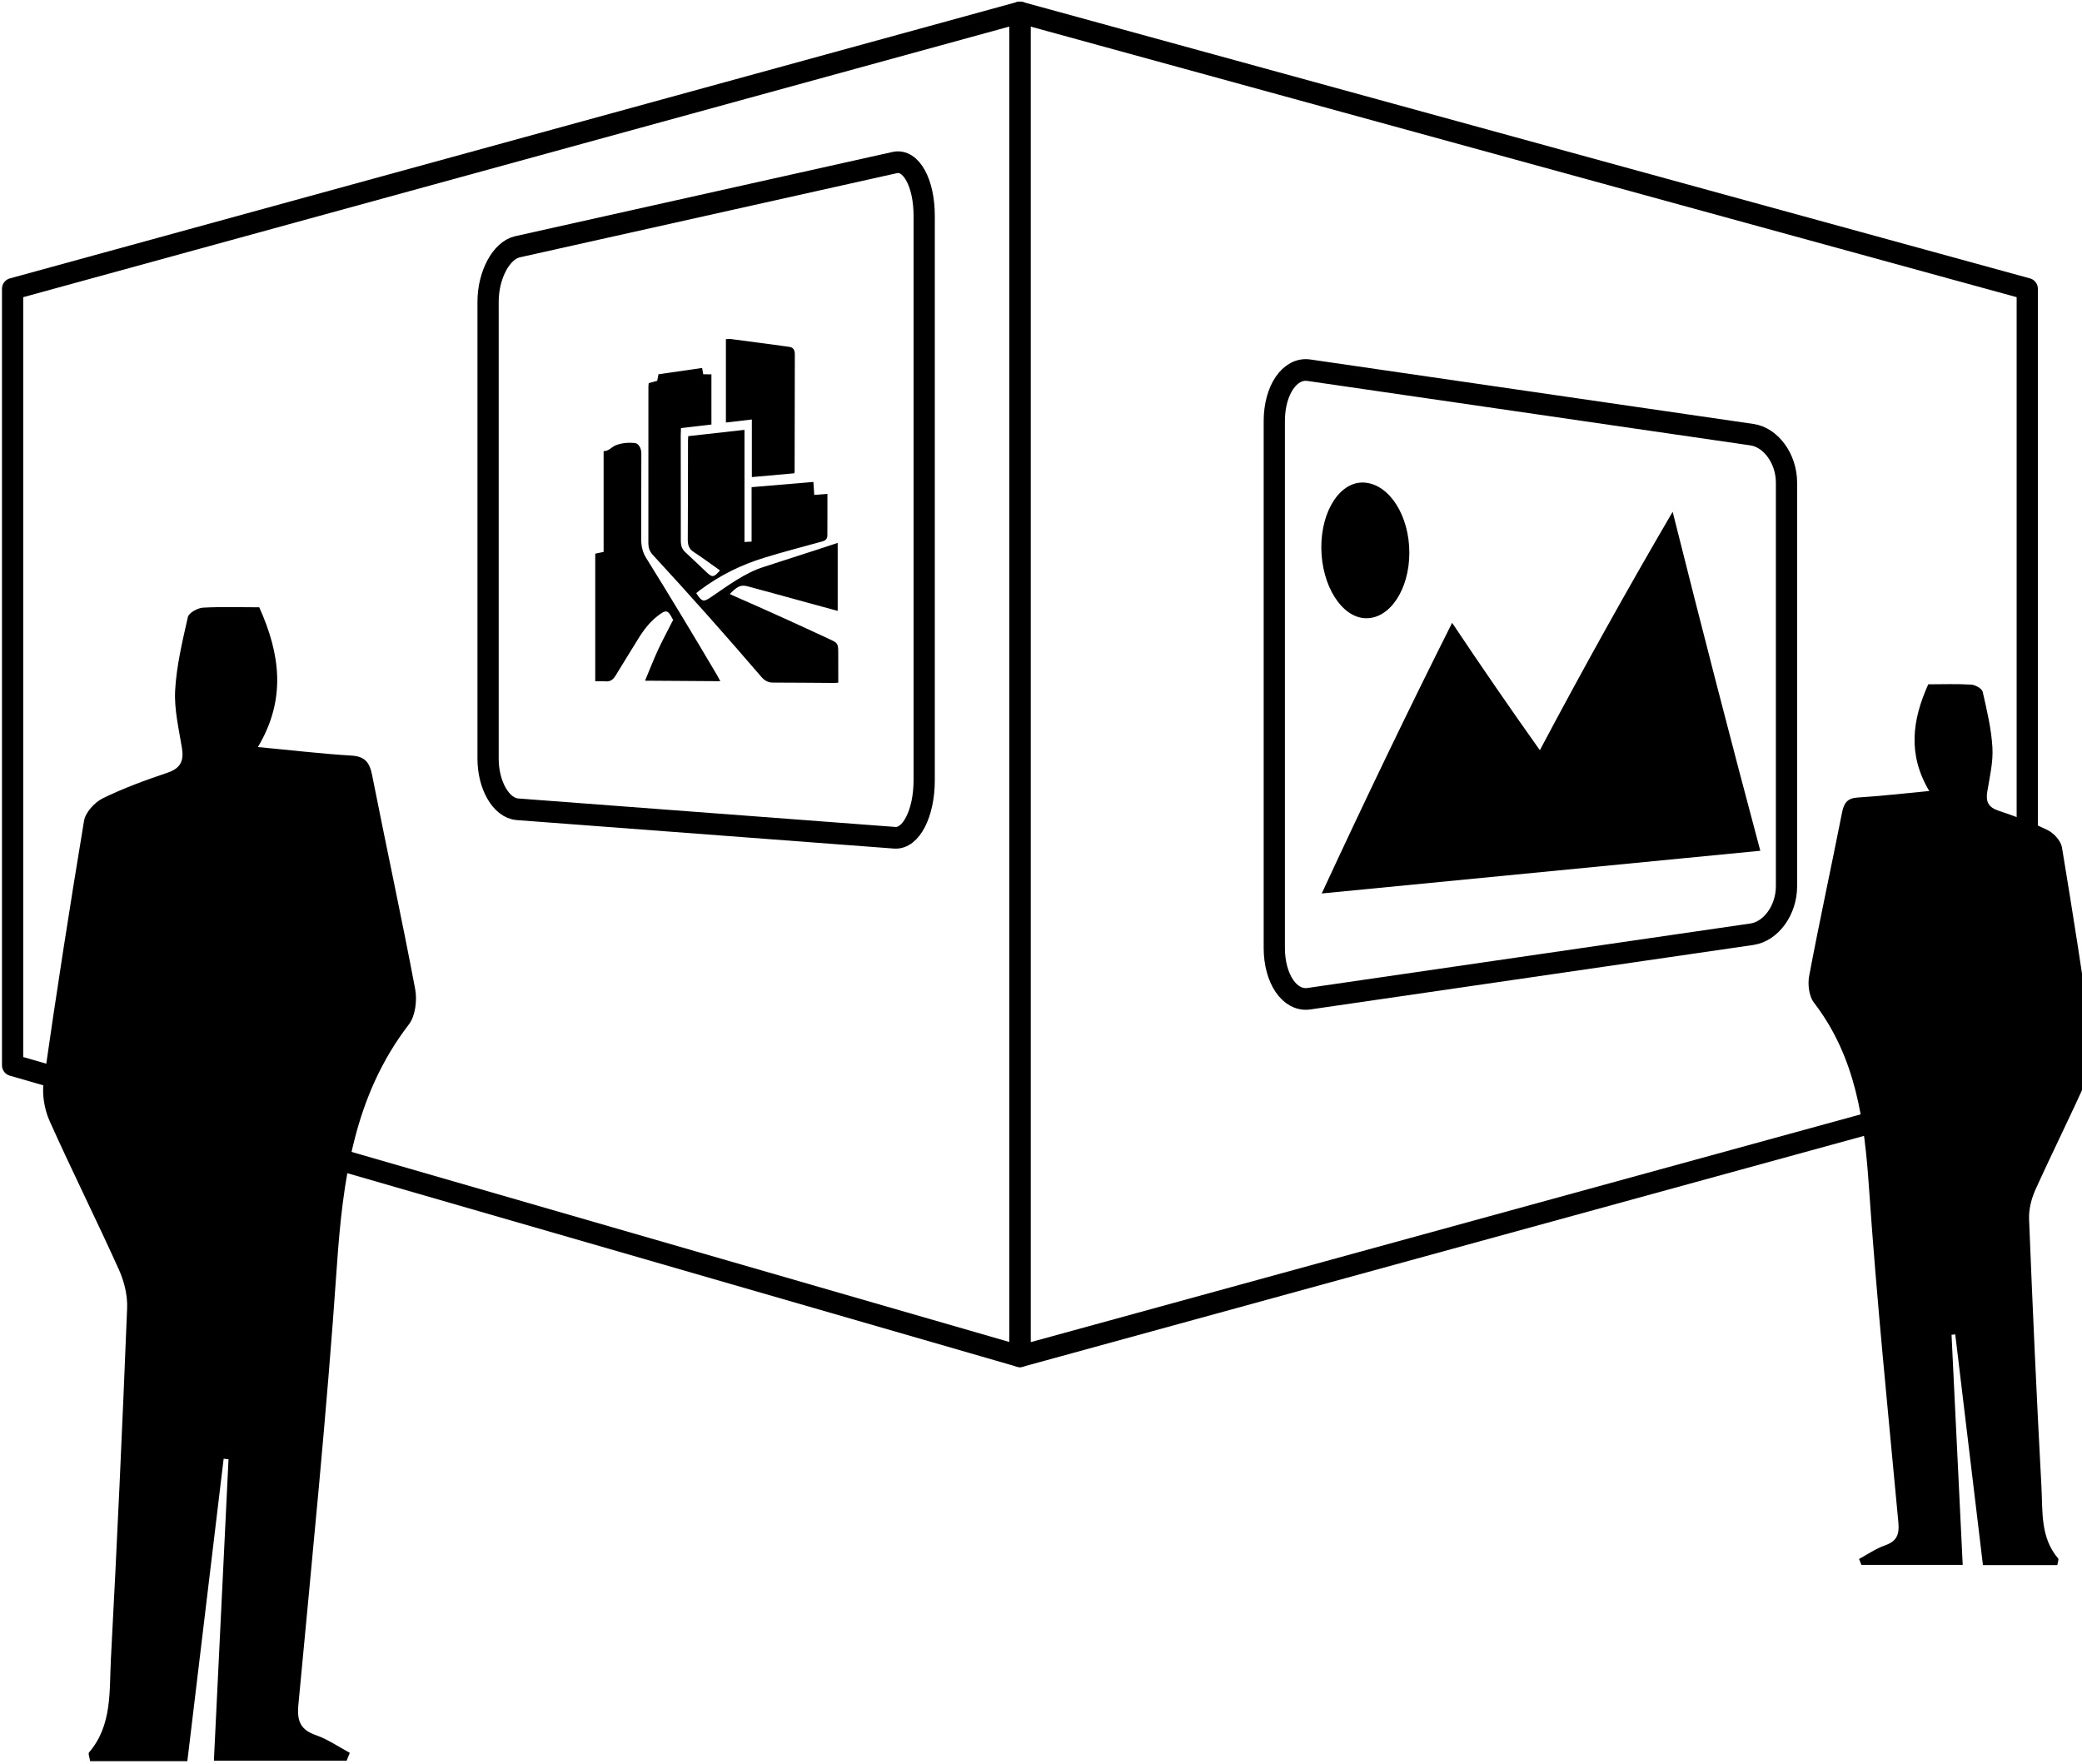 <?xml version="1.0" encoding="UTF-8" standalone="no"?>
<svg
   xmlns:dc="http://purl.org/dc/elements/1.1/"
   xmlns:cc="http://creativecommons.org/ns#"
   xmlns:rdf="http://www.w3.org/1999/02/22-rdf-syntax-ns#"
   xmlns:svg="http://www.w3.org/2000/svg"
   xmlns="http://www.w3.org/2000/svg"
   xmlns:sodipodi="http://sodipodi.sourceforge.net/DTD/sodipodi-0.dtd"
   xmlns:inkscape="http://www.inkscape.org/namespaces/inkscape"
   version="1.1"
   x="0px"
   y="0px"
   viewBox="0 0 39.884 33.796"
   enable-background="new 0 0 100 100"
   xml:space="preserve"
   id="svg2"
   inkscape:version="0.48.4 r9939"
   width="100%"
   height="100%"
   sodipodi:docname="Auditorium.svg"><defs
     id="defs28"><style
       id="style10827"
       type="text/css">
   
    .fil1 {fill:none}
    .fil0 {fill:black}
    .fil2 {fill:black;fill-rule:nonzero}
   
  </style><style
       id="style11273"
       type="text/css">
   
    .str3 {stroke:#0A0B0C;stroke-width:0.756}
    .str2 {stroke:#0A0B0C;stroke-width:2.835}
    .str1 {stroke:#0A0B0C;stroke-width:3.78}
    .str0 {stroke:#0A0B0C;stroke-width:5.669}
    .fil0 {fill:none}
    .fil1 {fill:#0A0B0C}
    .fil2 {fill:white}
   
  </style></defs><sodipodi:namedview
     pagecolor="#ffffff"
     bordercolor="#666666"
     borderopacity="1"
     objecttolerance="10"
     gridtolerance="10"
     guidetolerance="10"
     inkscape:pageopacity="0"
     inkscape:pageshadow="2"
     inkscape:window-width="1007"
     inkscape:window-height="812"
     id="namedview26"
     showgrid="false"
     fit-margin-top="0"
     fit-margin-left="0"
     fit-margin-right="0"
     fit-margin-bottom="0"
     inkscape:zoom="5.12"
     inkscape:cx="11.522145"
     inkscape:cy="-11.907678"
     inkscape:window-x="74"
     inkscape:window-y="59"
     inkscape:window-maximized="0"
     inkscape:current-layer="g12544" /><g
     id="g3217"
     transform="translate(-1266.668,7675.341)"><g
       id="g3355"
       transform="translate(0.526,-1.513)"><g
         id="g3394"
         transform="translate(-1.304,6.107)"><g
           id="g3432"
           transform="translate(1.324,-7.069)"><g
             id="g3490"
             transform="translate(14.505,16.201)"><g
               id="g3544"
               transform="translate(1.783,7.907)"><g
                 id="g3595"
                 transform="translate(9.526,-0.469)"><g
                   id="g3646"
                   transform="translate(-52.352,-3.588)"><g
                     id="g3767"
                     transform="translate(6.005,8.755)"><g
                       id="g4075"
                       transform="translate(0.552,0.073)"><g
                         id="g4264"
                         transform="translate(3.088,-2.638)"><g
                           id="g4355"
                           transform="translate(8.46,5.328)"><g
                             id="g4421"
                             transform="translate(-6.526,7.086)"><g
                               id="g4462"
                               transform="translate(25.518,13.531)"><g
                                 id="g4500"
                                 transform="translate(80.261,-61.023)"><g
                                   id="g5344"
                                   transform="translate(-17.615,53.929)"><g
                                   id="g5294"
                                   display="none"
                                   style="display:none"><rect
                                   id="rect5296"
                                   height="196"
                                   width="394.5"
                                   display="inline"
                                   y="-80.755"
                                   x="-43.5"
                                   style="fill:#000000;display:inline" /></g><g
                                   id="g5316"
                                   display="none"
                                   style="display:none"><g
                                   id="g5318"
                                   display="inline"
                                   style="display:inline"><path
                                   id="path5320"
                                   d="M 1.581,10.718 H 30.418 L 16,1.051 1.581,10.718 z M 17.592,6.594 c 0,0.879 -0.713,1.592 -1.592,1.592 -0.879,0 -1.592,-0.713 -1.592,-1.592 0,-0.879 0.713,-1.592 1.592,-1.592 0.879,0 1.592,0.712 1.592,1.592 z"
                                   inkscape:connector-curvature="0" /><rect
                                   id="rect5322"
                                   height="3.021"
                                   width="31"
                                   y="28.03"
                                   x="0.5" /><rect
                                   id="rect5324"
                                   height="11.875"
                                   width="3.021"
                                   y="13.363"
                                   x="3.667" /><rect
                                   id="rect5326"
                                   height="11.875"
                                   width="3.021"
                                   y="13.363"
                                   x="8.349" /><rect
                                   id="rect5328"
                                   height="11.875"
                                   width="3.021"
                                   y="13.363"
                                   x="20.63" /><rect
                                   id="rect5330"
                                   height="11.875"
                                   width="3.021"
                                   y="13.363"
                                   x="25.312" /></g><path
                                   id="path5332"
                                   d="m 19.055,22.809 c -0.386,0.262 -1.035,0.524 -1.857,0.524 -1.01,0 -1.907,-0.386 -2.53,-1.11 -0.474,-0.524 -0.785,-1.246 -0.897,-2.144 h -0.773 v -0.611 h 0.711 c 0,-0.062 0,-0.125 0,-0.187 0,-0.2 0.012,-0.387 0.025,-0.561 h -0.735 v -0.624 h 0.823 c 0.15,-0.872 0.524,-1.595 1.022,-2.106 0.636,-0.66 1.446,-1.035 2.468,-1.035 0.735,0 1.309,0.212 1.658,0.399 l -0.249,0.822 c -0.312,-0.187 -0.835,-0.349 -1.396,-0.349 -0.673,0 -1.221,0.237 -1.645,0.685 -0.374,0.361 -0.623,0.922 -0.748,1.583 h 3.478 v 0.624 h -3.59 c -0.013,0.162 -0.025,0.349 -0.025,0.523 0,0.075 0,0.137 0,0.225 h 3.615 v 0.611 h -3.53 c 0.1,0.723 0.349,1.259 0.685,1.633 0.461,0.486 1.085,0.723 1.757,0.723 0.661,0 1.234,-0.249 1.521,-0.411 l 0.212,0.786 z"
                                   display="inline"
                                   inkscape:connector-curvature="0"
                                   style="display:inline" /></g><g
                                   id="g5453"
                                   transform="translate(-52.625,-10.751)"><g
                                   id="g5403"
                                   display="none"
                                   style="display:none"><rect
                                   id="rect5405"
                                   height="196"
                                   width="394.5"
                                   display="inline"
                                   y="-80.755"
                                   x="-43.5"
                                   style="fill:#000000;display:inline" /></g><g
                                   id="g5425"
                                   display="none"
                                   style="display:none"><g
                                   id="g5427"
                                   display="inline"
                                   style="display:inline"><path
                                   id="path5429"
                                   d="M 1.581,10.718 H 30.418 L 16,1.051 1.581,10.718 z M 17.592,6.594 c 0,0.879 -0.713,1.592 -1.592,1.592 -0.879,0 -1.592,-0.713 -1.592,-1.592 0,-0.879 0.713,-1.592 1.592,-1.592 0.879,0 1.592,0.712 1.592,1.592 z"
                                   inkscape:connector-curvature="0" /><rect
                                   id="rect5431"
                                   height="3.021"
                                   width="31"
                                   y="28.03"
                                   x="0.5" /><rect
                                   id="rect5433"
                                   height="11.875"
                                   width="3.021"
                                   y="13.363"
                                   x="3.667" /><rect
                                   id="rect5435"
                                   height="11.875"
                                   width="3.021"
                                   y="13.363"
                                   x="8.349" /><rect
                                   id="rect5437"
                                   height="11.875"
                                   width="3.021"
                                   y="13.363"
                                   x="20.63" /><rect
                                   id="rect5439"
                                   height="11.875"
                                   width="3.021"
                                   y="13.363"
                                   x="25.312" /></g><path
                                   id="path5441"
                                   d="m 19.055,22.809 c -0.386,0.262 -1.035,0.524 -1.857,0.524 -1.01,0 -1.907,-0.386 -2.53,-1.11 -0.474,-0.524 -0.785,-1.246 -0.897,-2.144 h -0.773 v -0.611 h 0.711 c 0,-0.062 0,-0.125 0,-0.187 0,-0.2 0.012,-0.387 0.025,-0.561 h -0.735 v -0.624 h 0.823 c 0.15,-0.872 0.524,-1.595 1.022,-2.106 0.636,-0.66 1.446,-1.035 2.468,-1.035 0.735,0 1.309,0.212 1.658,0.399 l -0.249,0.822 c -0.312,-0.187 -0.835,-0.349 -1.396,-0.349 -0.673,0 -1.221,0.237 -1.645,0.685 -0.374,0.361 -0.623,0.922 -0.748,1.583 h 3.478 v 0.624 h -3.59 c -0.013,0.162 -0.025,0.349 -0.025,0.523 0,0.075 0,0.137 0,0.225 h 3.615 v 0.611 h -3.53 c 0.1,0.723 0.349,1.259 0.685,1.633 0.461,0.486 1.085,0.723 1.757,0.723 0.661,0 1.234,-0.249 1.521,-0.411 l 0.212,0.786 z"
                                   display="inline"
                                   inkscape:connector-curvature="0"
                                   style="display:inline" /></g><g
                                   id="g5911"
                                   transform="translate(34.804,-34.732)"><g
                                   id="g5969"
                                   transform="translate(-76.821,20.464)"><g
                                   id="g6024"
                                   transform="translate(-1.527,1.6)"><g
                                   id="g6071"
                                   transform="translate(7.389,1.035)"><g
                                   id="g6187"
                                   transform="translate(-0.71,-4.632)"><g
                                   id="g6263"
                                   transform="translate(-0.667,-5.349)"><g
                                   id="g6319"
                                   transform="translate(0.797,3.565)"><g
                                   id="g6384"
                                   transform="translate(-9.147,2.261)"><g
                                   id="g6488"
                                   transform="translate(-2.035,-3.404)"><g
                                   id="g6516"
                                   transform="translate(-0.638,-2.329)"><g
                                   id="g6769"
                                   transform="translate(1565.779,-3801.849)"><g
                                   id="g6910"
                                   transform="translate(-308.095,-3790.949)"><g
                                   id="g6983"
                                   transform="translate(-14.231,-15.612)"><g
                                   id="g7151"
                                   transform="translate(33.267,-22.491)"><g
                                   id="g7382"
                                   transform="translate(-23.229,23.887)"><g
                                   id="g7549"
                                   transform="translate(14.445,15.53)"><g
                                   id="g7800"
                                   transform="translate(-10.517,-15.548)"><g
                                   id="g7999"
                                   transform="matrix(0.534,0,0,0.595,5.656,11.963)"><g
                                   id="g8217"
                                   transform="matrix(0.652,0,0,0.662,14.892,27.683)"><g
                                   id="g8341"
                                   transform="matrix(0.82,0,0,0.837,16.905,-6.286)"><g
                                   id="g8463"
                                   transform="matrix(1.09,0,0,0.776,14.691,9.557)"><g
                                   id="g8628"
                                   transform="matrix(3.214,0,0,3.909,-42.983,-211.138)"><g
                                   id="g8709"
                                   transform="matrix(0.28,0,0,0.261,8.26,58.166)"><g
                                   id="g8982"
                                   transform="matrix(0.855,0,0,0.829,-24.416,-291.098)"><g
                                   id="g9029"
                                   transform="matrix(0.562,0,0,0.591,71.828,364.202)"><g
                                   id="g9231"
                                   transform="matrix(1.643,0,0,1.628,-1.901,-26.06)"><g
                                   id="g9437"
                                   transform="matrix(0.719,0,0,0.658,3.217,7.057)"><g
                                   id="g9598"
                                   transform="matrix(0.801,0,0,0.923,9.64,4.282)"><g
                                   id="g9708"
                                   transform="matrix(0.944,0,0,1.148,25.922,9.484)"><g
                                   id="g9819"
                                   transform="matrix(1.096,0,0,0.982,-24.771,-19.506)"><g
                                   id="g9923"
                                   transform="matrix(1.457,0,0,1.14,-4.066,-21.559)"><g
                                   id="g10097"
                                   transform="matrix(0.112,0,0,0.179,5.296,-4.487)"><g
                                   id="g10271"
                                   transform="matrix(13.366,0,0,8.2,-133.46,-213.503)"><g
                                   style="fill-rule:evenodd"
                                   id="g10860"
                                   transform="matrix(3.489,0,0,4.19,17.112,-334.182)"><g
                                   id="g10926"
                                   transform="translate(-3.484,11.934)"><g
                                   id="g10977"
                                   transform="translate(-23.301,-27.487)"><g
                                   id="g11027"
                                   transform="matrix(0.433,0,0,0.377,-8.308,-3.989)"><g
                                   id="g11075"
                                   transform="matrix(2.312,0,0,2.654,31.801,32.697)"><g
                                   id="g11120"
                                   transform="matrix(0.809,0,0,0.853,9.966,8.866)"><g
                                   id="g11165"
                                   transform="matrix(1.235,0,0,1.173,63.23,29.36)"><g
                                   id="g11232"
                                   transform="translate(-34.923,-12.499)"><g
                                   style="fill-rule:evenodd"
                                   id="g11310"
                                   transform="translate(-21.549,-35.28)"><g
                                   id="g11372"
                                   transform="translate(-5.468,-5.867)"><g
                                   id="g11436"
                                   transform="translate(2.798,0.936)"><g
                                   id="g11488"
                                   transform="translate(-3.587,-5.626)"><g
                                   id="g11528"
                                   transform="translate(15.507,-3.254)"><g
                                   id="g11586"
                                   transform="translate(7.719,24.377)"><g
                                   id="g11638"
                                   transform="translate(-6.494,-12.776)"><g
                                   id="g11690"
                                   transform="translate(12.379,16.338)"><g
                                   id="g11782"
                                   transform="matrix(0.547,0,0,0.561,-2.425,-13.151)"><g
                                   id="g11847"
                                   transform="matrix(1.828,0,0,1.782,-7.422,-14.616)"><g
                                   id="g11896"
                                   transform="matrix(0.521,0,0,0.552,7.815,3.193)"><g
                                   id="g11940"
                                   transform="matrix(1.761,0,0,1.53,-44.907,-32.537)"><g
                                   id="g12083"
                                   transform="matrix(0.871,0,0,0.87,-1.246,10.959)"><g
                                   id="g12172"
                                   transform="matrix(0.142,0,0,0.137,17.993,18.042)"><g
                                   id="g12247"
                                   transform="matrix(8.829,0,0,9.91,-173.222,-267.28)"><g
                                   id="g12299"
                                   transform="translate(-1.674,-4.39)"><g
                                   id="g12386"
                                   transform="matrix(0.467,0,0,0.482,22.985,23.218)"><g
                                   id="g12454"
                                   transform="matrix(2.141,0,0,2.074,23.76,33.809)"><g
                                   id="g12544"
                                   transform="translate(-30.537,-22.809)"><path
                                   id="path12494"
                                   d="m 61.051,43.179 c 0.505,0 0.959,0 1.417,0 0.009,-0.06 0.031,-0.111 0.015,-0.128 -0.341,-0.401 -0.293,-0.901 -0.318,-1.374 -0.092,-1.711 -0.168,-3.424 -0.236,-5.136 -0.008,-0.187 0.042,-0.394 0.119,-0.566 0.329,-0.733 0.686,-1.45 1.011,-2.185 0.075,-0.17 0.11,-0.387 0.085,-0.569 -0.181,-1.278 -0.378,-2.553 -0.588,-3.826 -0.021,-0.125 -0.154,-0.272 -0.271,-0.33 -0.303,-0.15 -0.625,-0.267 -0.945,-0.376 -0.187,-0.064 -0.239,-0.171 -0.209,-0.359 0.045,-0.282 0.115,-0.568 0.099,-0.848 -0.02,-0.362 -0.106,-0.721 -0.186,-1.075 -0.015,-0.062 -0.141,-0.132 -0.218,-0.137 -0.276,-0.017 -0.554,-0.006 -0.82,-0.006 -0.305,0.684 -0.397,1.346 0.019,2.049 -0.501,0.047 -0.932,0.099 -1.362,0.125 -0.195,0.012 -0.264,0.099 -0.301,0.287 -0.205,1.047 -0.431,2.089 -0.627,3.137 -0.031,0.164 -0.004,0.395 0.092,0.517 0.802,1.051 0.962,2.279 1.049,3.561 0.146,2.142 0.362,4.28 0.56,6.419 0.022,0.24 -0.034,0.363 -0.257,0.442 -0.173,0.061 -0.329,0.171 -0.493,0.26 0.015,0.037 0.03,0.076 0.045,0.114 0.632,0 1.264,0 1.932,0 -0.071,-1.479 -0.142,-2.949 -0.213,-4.42 0.024,-0.002 0.047,-0.003 0.071,-0.007 0.175,1.471 0.35,2.944 0.528,4.431 z"
                                   clip-rule="evenodd"
                                   inkscape:connector-curvature="0"
                                   style="fill-rule:evenodd" /><path
                                   id="path12496"
                                   d="m 26.804,46.944 c -0.661,0 -1.256,0 -1.857,0 -0.011,-0.078 -0.041,-0.146 -0.02,-0.168 0.447,-0.525 0.384,-1.18 0.417,-1.801 0.119,-2.241 0.22,-4.485 0.309,-6.727 0.011,-0.245 -0.055,-0.516 -0.156,-0.742 -0.43,-0.96 -0.898,-1.901 -1.325,-2.862 -0.098,-0.222 -0.144,-0.507 -0.111,-0.746 0.237,-1.674 0.495,-3.344 0.77,-5.011 0.027,-0.164 0.202,-0.356 0.356,-0.433 0.397,-0.196 0.817,-0.35 1.238,-0.493 0.245,-0.084 0.313,-0.223 0.274,-0.471 -0.059,-0.369 -0.15,-0.744 -0.13,-1.11 0.026,-0.474 0.139,-0.945 0.243,-1.408 0.019,-0.081 0.184,-0.173 0.286,-0.18 0.362,-0.02 0.725,-0.007 1.075,-0.007 0.4,0.895 0.52,1.765 -0.026,2.684 0.656,0.062 1.22,0.13 1.785,0.164 0.256,0.016 0.346,0.13 0.394,0.376 0.269,1.372 0.564,2.736 0.821,4.108 0.04,0.215 0.004,0.517 -0.12,0.678 -1.051,1.377 -1.26,2.984 -1.375,4.663 -0.191,2.806 -0.473,5.606 -0.733,8.409 -0.029,0.314 0.045,0.476 0.336,0.578 0.226,0.079 0.431,0.224 0.645,0.339 -0.02,0.05 -0.041,0.101 -0.06,0.151 -0.828,0 -1.655,0 -2.532,0 0.094,-1.938 0.186,-3.864 0.279,-5.79 -0.032,-0.002 -0.062,-0.004 -0.093,-0.009 -0.23,1.928 -0.46,3.857 -0.692,5.806 z"
                                   clip-rule="evenodd"
                                   inkscape:connector-curvature="0"
                                   style="fill-rule:evenodd" /><g
                                   id="g12498"
                                   transform="matrix(0.405,0,0,0.416,22.624,11.744)"><g
                                   id="g12500"><polygon
                                   id="polygon12502"
                                   points="49.525,3.888 96.964,16.649 96.964,53.164 49.525,65.926 "
                                   stroke-miterlimit="10"
                                   style="fill:none;stroke:#000000;stroke-linecap:round;stroke-linejoin:round;stroke-miterlimit:10" /><g
                                   id="g12504"><g
                                   id="g12506"><path
                                   id="path12508"
                                   d="m 80.264,26.939 c 1.396,5.46 2.754,10.611 4.128,15.649 -6.892,0.658 -13.707,1.309 -20.654,1.972 2.085,-4.41 4.115,-8.543 6.14,-12.494 1.379,2.021 2.73,3.946 4.132,5.88 2.106,-3.89 4.148,-7.477 6.254,-11.007 z"
                                   clip-rule="evenodd"
                                   inkscape:connector-curvature="0"
                                   style="fill-rule:evenodd" /><path
                                   id="path12510"
                                   d="m 67.864,28.823 c 10e-4,1.701 -0.918,3.057 -2.054,3.031 -1.131,-0.025 -2.081,-1.507 -2.092,-3.252 -0.008,-1.754 0.925,-3.11 2.063,-3.008 1.16,0.105 2.079,1.533 2.083,3.229 z"
                                   clip-rule="evenodd"
                                   inkscape:connector-curvature="0"
                                   style="fill-rule:evenodd" /><path
                                   id="path12512"
                                   d="m 85.625,44.234 c 0,1.092 -0.728,2.078 -1.629,2.207 L 63.133,49.418 C 62.232,49.546 61.504,48.5 61.504,47.075 V 22.749 c 0,-1.422 0.728,-2.474 1.629,-2.345 l 20.863,2.975 c 0.901,0.129 1.629,1.118 1.629,2.208 v 18.647 z"
                                   stroke-miterlimit="10"
                                   clip-rule="evenodd"
                                   inkscape:connector-curvature="0"
                                   style="fill:none;stroke:#000000;stroke-miterlimit:10" /></g></g></g></g><g
                                   id="g12514"
                                   transform="matrix(0.405,0,0,0.416,22.624,11.744)"><g
                                   id="g12516"><polygon
                                   id="polygon12518"
                                   points="2.086,16.649 49.525,3.888 49.525,65.926 2.086,52.488 "
                                   stroke-miterlimit="10"
                                   style="fill:none;stroke:#000000;stroke-linecap:round;stroke-linejoin:round;stroke-miterlimit:10" /><g
                                   id="g12520"><g
                                   id="g12522"><path
                                   id="path12524"
                                   d="m 45.016,39.332 c 0,1.526 -0.619,2.713 -1.387,2.656 L 25.865,40.673 C 25.097,40.616 24.478,39.572 24.478,38.337 V 17.243 c 0,-1.233 0.619,-2.371 1.387,-2.538 l 17.764,-3.887 c 0.768,-0.168 1.387,0.934 1.387,2.457 v 26.057 z"
                                   stroke-miterlimit="10"
                                   clip-rule="evenodd"
                                   inkscape:connector-curvature="0"
                                   style="fill:none;stroke:#000000;stroke-miterlimit:10" /><g
                                   id="g12526"><path
                                   id="path12528"
                                   d="m 34.557,20.3 c 0.019,0.104 0.036,0.195 0.055,0.293 0.127,0 0.251,0 0.384,0.001 0,0.772 0,1.53 0,2.317 -0.481,0.055 -0.949,0.109 -1.434,0.164 -0.005,0.121 -0.011,0.214 -0.011,0.307 0.002,1.632 0.006,3.265 0.004,4.897 0,0.228 0.061,0.393 0.207,0.522 0.333,0.3 0.662,0.613 0.995,0.92 0.281,0.262 0.351,0.253 0.642,-0.075 -0.42,-0.294 -0.833,-0.589 -1.255,-0.863 -0.187,-0.121 -0.263,-0.288 -0.262,-0.553 0.01,-1.526 0.009,-3.052 0.011,-4.578 0,-0.061 0.005,-0.121 0.009,-0.203 0.88,-0.097 1.756,-0.193 2.651,-0.292 0,1.724 0,3.438 0,5.178 0.118,-0.007 0.217,-0.013 0.335,-0.02 0,-0.831 0,-1.66 0,-2.512 0.977,-0.081 1.938,-0.161 2.91,-0.242 0.013,0.189 0.025,0.379 0.04,0.6 0.2,-0.015 0.4,-0.031 0.62,-0.048 0,0.66 0.004,1.286 -0.002,1.912 -0.001,0.202 -0.122,0.251 -0.249,0.286 -0.908,0.249 -1.82,0.475 -2.724,0.75 -1.059,0.318 -2.077,0.798 -3.025,1.495 -0.06,0.043 -0.119,0.09 -0.179,0.138 0.276,0.408 0.333,0.424 0.697,0.185 0.797,-0.53 1.581,-1.11 2.466,-1.389 0.825,-0.264 1.651,-0.521 2.478,-0.785 0.335,-0.108 0.672,-0.215 1.022,-0.329 0,1.049 0,2.077 0,3.139 -0.487,-0.131 -0.958,-0.253 -1.429,-0.382 -0.933,-0.251 -1.863,-0.503 -2.793,-0.748 -0.333,-0.085 -0.483,-0.026 -0.86,0.35 0.078,0.036 0.138,0.066 0.199,0.091 1.52,0.653 3.04,1.326 4.559,2.022 0.336,0.157 0.35,0.182 0.35,0.659 0.002,0.436 10e-4,0.87 10e-4,1.323 -0.093,0.004 -0.162,0.012 -0.229,0.011 -0.952,-0.005 -1.902,-0.016 -2.852,-0.017 -0.21,0 -0.383,-0.082 -0.538,-0.26 -1.704,-1.946 -3.409,-3.824 -5.115,-5.635 -0.14,-0.145 -0.209,-0.317 -0.209,-0.546 0.002,-2.407 0.002,-4.814 0.002,-7.22 0,-0.049 0.008,-0.1 0.013,-0.163 0.136,-0.036 0.267,-0.071 0.402,-0.107 0.02,-0.101 0.038,-0.194 0.059,-0.302 0.677,-0.096 1.356,-0.192 2.055,-0.291 z"
                                   clip-rule="evenodd"
                                   inkscape:connector-curvature="0"
                                   style="fill-rule:evenodd" /><path
                                   id="path12530"
                                   d="m 35.415,34.76 c -1.206,-0.008 -2.366,-0.016 -3.545,-0.023 0.207,-0.481 0.395,-0.961 0.612,-1.424 0.216,-0.458 0.463,-0.898 0.718,-1.395 0.008,0.062 0.009,0.051 0.006,0.045 -0.26,-0.514 -0.332,-0.532 -0.759,-0.202 -0.373,0.285 -0.666,0.665 -0.925,1.085 -0.342,0.551 -0.693,1.089 -1.028,1.638 -0.124,0.205 -0.266,0.302 -0.476,0.284 -0.161,-0.014 -0.321,-0.004 -0.493,-0.006 0,-1.978 0,-3.928 0,-5.889 0.13,-0.027 0.252,-0.054 0.394,-0.083 0,-1.547 0,-3.083 0,-4.653 0.225,0.016 0.381,-0.188 0.55,-0.258 0.295,-0.123 0.632,-0.145 0.936,-0.11 0.144,0.017 0.292,0.212 0.29,0.485 -0.008,1.322 0,2.643 -0.005,3.966 -0.002,0.337 0.08,0.617 0.249,0.878 1.106,1.742 2.207,3.532 3.309,5.361 0.047,0.085 0.094,0.172 0.167,0.301 z"
                                   clip-rule="evenodd"
                                   inkscape:connector-curvature="0"
                                   style="fill-rule:evenodd" /><path
                                   id="path12532"
                                   d="m 38.897,25.163 c -0.654,0.058 -1.314,0.116 -1.997,0.175 0,-0.879 0,-1.749 0,-2.659 -0.418,0.048 -0.815,0.093 -1.222,0.14 0,-1.298 0,-2.558 0,-3.848 0.079,-0.003 0.153,-0.016 0.224,-0.007 0.914,0.113 1.826,0.24 2.741,0.359 0.173,0.022 0.281,0.101 0.281,0.351 -0.004,1.807 -0.006,3.613 -0.01,5.42 0,0.017 -0.008,0.035 -0.017,0.069 z"
                                   clip-rule="evenodd"
                                   inkscape:connector-curvature="0"
                                   style="fill-rule:evenodd" /></g></g></g></g></g></g></g></g></g></g></g></g></g></g></g></g></g></g></g></g></g></g></g></g></g></g></g></g></g></g></g></g></g></g></g></g></g></g></g></g></g></g></g></g></g></g></g></g></g></g></g></g></g></g></g></g></g></g></g></g></g></g></g></g></g></g></g></g></g></g></g></g></g></g></g></g></g></g></g></g></g></g></svg>